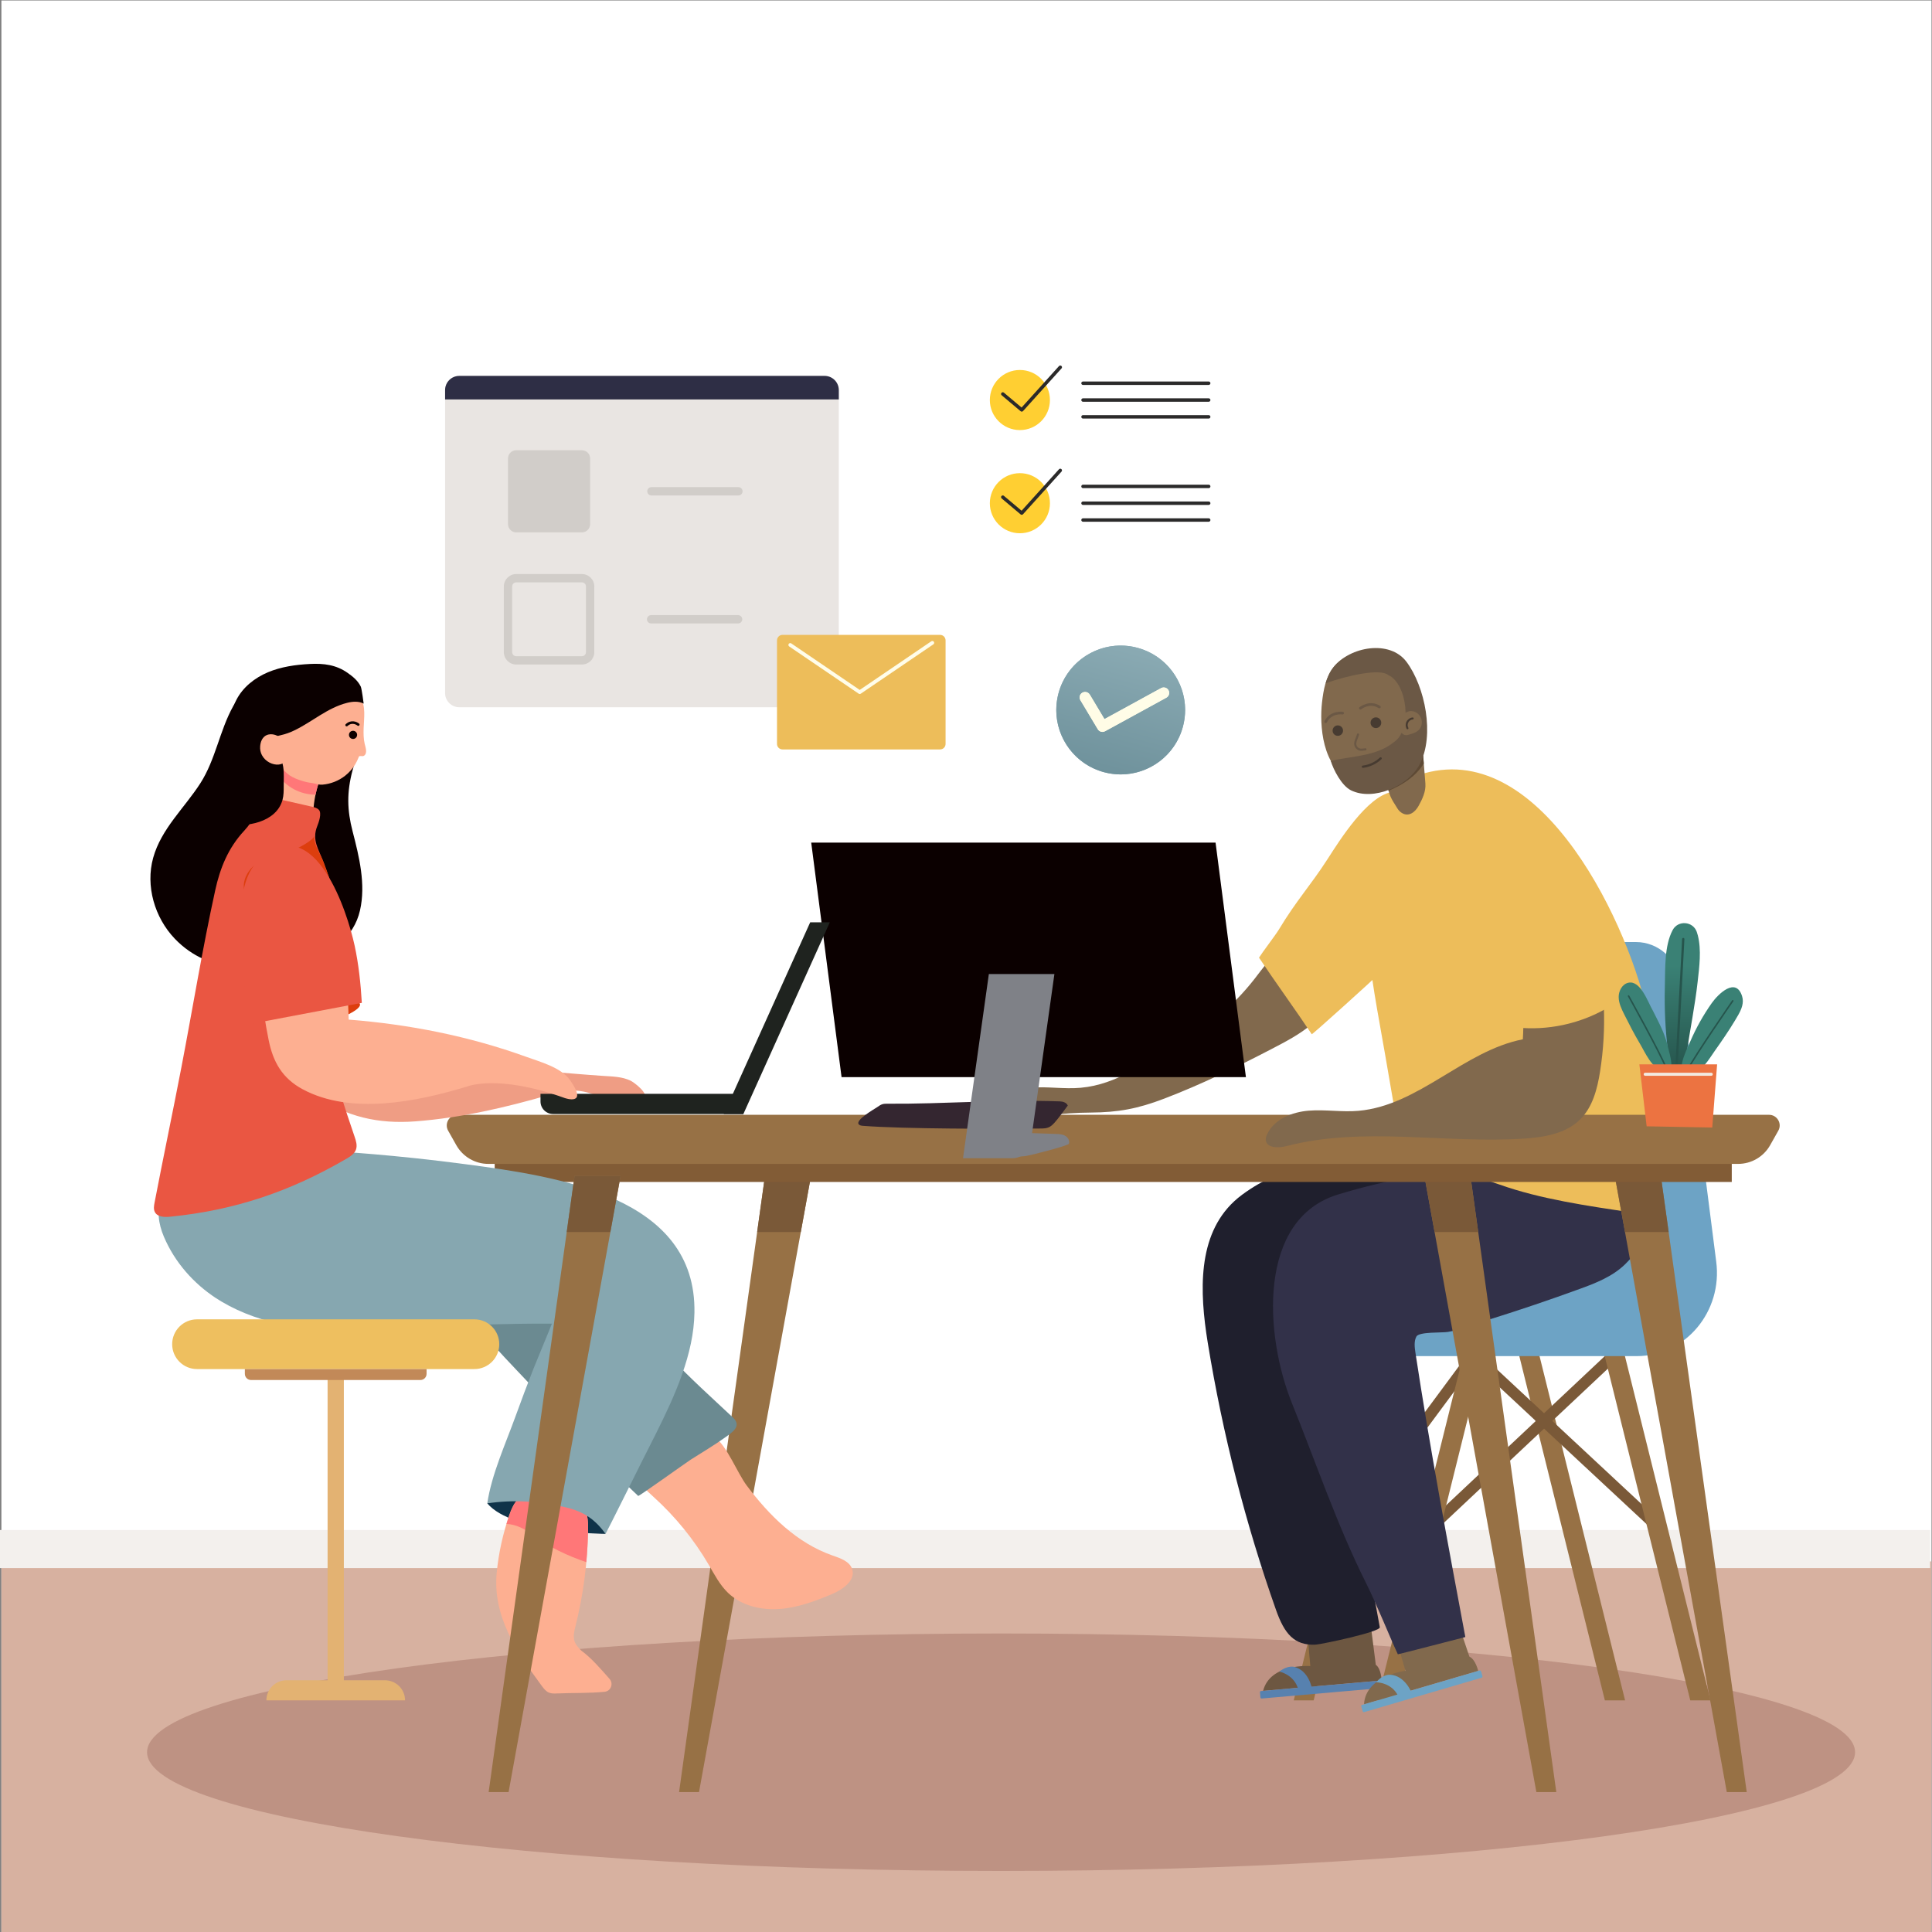 <?xml version="1.0" encoding="UTF-8" standalone="no"?>
<svg
   xmlns:dc="http://purl.org/dc/elements/1.1/"
   xmlns:cc="http://creativecommons.org/ns#"
   xmlns:rdf="http://www.w3.org/1999/02/22-rdf-syntax-ns#"
   xmlns:svg="http://www.w3.org/2000/svg"
   xmlns="http://www.w3.org/2000/svg"
   xmlns:sodipodi="http://sodipodi.sourceforge.net/DTD/sodipodi-0.dtd"
   xmlns:inkscape="http://www.inkscape.org/namespaces/inkscape"
   version="1.1"
   id="svg2"
   xml:space="preserve"
   width="2666.667"
   height="2666.667"
   viewBox="0 0 2666.667 2666.667"
   sodipodi:docname="vecteezy_back-office-to-manage-the-business-and-various-tasks-to_.eps"><rect x="0" y="0" width="2666.667" height="2666.667" fill="#808080" stroke="none"/><defs
     id="defs6"><clipPath
       clipPathUnits="userSpaceOnUse"
       id="clipPath158"><path
         d="m 17237.3,9700.5 c 0.2,33.5 0.7,67.1 1.7,100.5 4.6,168.4 -6.8,410.1 80.9,574.1 55.2,103.4 209.5,91.7 249.1,-18.6 4.6,-13 8.4,-25.6 11.3,-37.1 38.7,-152.3 15.4,-326.6 -2.1,-481.7 -27.6,-244.6 -76.5,-486.5 -113.3,-729.7 -7.2,-47.4 -20,-212.5 -85.8,-218.5 -62.5,-5.7 -91.2,111.2 -97.4,154.1 -31.6,217.3 -45.8,437.3 -44.4,656.9 z"
         id="path156" /></clipPath><linearGradient
       x1="0"
       y1="0"
       x2="1"
       y2="0"
       gradientUnits="userSpaceOnUse"
       gradientTransform="matrix(0,1557.03,1557.03,0,17419.3,8889.3)"
       spreadMethod="pad"
       id="linearGradient168"><stop
         style="stop-opacity:1;stop-color:#26544c"
         offset="0"
         id="stop160" /><stop
         style="stop-opacity:1;stop-color:#3a8175"
         offset="0.718"
         id="stop162" /><stop
         style="stop-opacity:1;stop-color:#3a8175"
         offset="0.999"
         id="stop164" /><stop
         style="stop-opacity:1;stop-color:#3a8175"
         offset="1"
         id="stop166" /></linearGradient><clipPath
       clipPathUnits="userSpaceOnUse"
       id="clipPath254"><path
         d="m 11604.8,11986.3 c -56.8,0 -114.6,7.3 -172.1,22.7 -298.2,79.4 -495.1,348.8 -495.4,643.4 0,57 7.3,115 22.7,172.7 79.5,298.3 349.2,495.3 644,495.3 56.8,0 114.6,-7.3 172.1,-22.7 298.2,-79.4 495.1,-348.8 495.3,-643.5 0,-56.9 -7.3,-114.9 -22.6,-172.6 -79.6,-298.3 -349.2,-495.3 -644,-495.3 m -369.2,854.5 c -10,0 -20.1,-2.6 -29.3,-8.1 -27,-16.1 -35.8,-51.2 -19.6,-78.2 l 179.9,-300.5 c 7.9,-13.3 20.4,-22.2 34.2,-25.9 4.8,-1.2 9.8,-1.9 14.7,-1.9 9.3,0 18.7,2.3 27.4,7 l 634.4,347.2 c 27.6,15.1 37.7,49.8 22.6,77.4 -10.4,19 -29.9,29.7 -50.1,29.7 -9.2,0 -18.6,-2.3 -27.3,-7 l -586.2,-320.9 -151.7,253.5 c -10.7,17.8 -29.6,27.7 -49,27.7"
         id="path252" /></clipPath><linearGradient
       x1="0"
       y1="0"
       x2="1"
       y2="0"
       gradientUnits="userSpaceOnUse"
       gradientTransform="matrix(-343.453,-1288.75,-1288.75,343.453,11776.1,13297.7)"
       spreadMethod="pad"
       id="linearGradient260"><stop
         style="stop-opacity:1;stop-color:#8aaab3"
         offset="0"
         id="stop256" /><stop
         style="stop-opacity:1;stop-color:#6f929c"
         offset="1"
         id="stop258" /></linearGradient><clipPath
       clipPathUnits="userSpaceOnUse"
       id="clipPath270"><path
         d="m 11415.5,12426.2 c -4.9,0 -9.9,0.7 -14.7,1.9 -13.8,3.7 -26.3,12.6 -34.2,25.9 l -179.9,300.5 c -16.2,27 -7.4,62.1 19.6,78.2 9.2,5.5 19.3,8.1 29.3,8.1 19.4,0 38.3,-9.9 49,-27.7 l 151.7,-253.5 586.2,320.9 c 8.7,4.7 18.1,7 27.3,7 20.2,0 39.7,-10.7 50.1,-29.7 15.1,-27.6 5,-62.3 -22.6,-77.4 l -634.4,-347.2 c -8.7,-4.7 -18.1,-7 -27.4,-7"
         id="path268" /></clipPath><linearGradient
       x1="0"
       y1="0"
       x2="1"
       y2="0"
       gradientUnits="userSpaceOnUse"
       gradientTransform="matrix(-343.453,-1288.75,-1288.75,343.453,11776.1,13297.7)"
       spreadMethod="pad"
       id="linearGradient276"><stop
         style="stop-opacity:1;stop-color:#fffdeb"
         offset="0"
         id="stop272" /><stop
         style="stop-opacity:1;stop-color:#fffce3"
         offset="1"
         id="stop274" /></linearGradient></defs><sodipodi:namedview
     pagecolor="#ffffff"
     bordercolor="#666666"
     borderopacity="1"
     objecttolerance="10"
     gridtolerance="10"
     guidetolerance="10"
     inkscape:pageopacity="0"
     inkscape:pageshadow="2"
     inkscape:window-width="640"
     inkscape:window-height="480"
     id="namedview4" /><g
     id="g10"
     inkscape:groupmode="layer"
     inkscape:label="ink_ext_XXXXXX"
     transform="matrix(1.333,0,0,-1.333,0,2666.667)"><g
       id="g12"
       transform="scale(0.1)"><path
         d="M 14.555,0 H 19999.955 V 20000 H 14.555 Z"
         style="fill:#ffffff;fill-opacity:1;fill-rule:nonzero;stroke:none"
         id="path14" /><path
         d="M 14.555,0 H 19999.955 V 3837.3 H 14.555 Z"
         style="fill:#d7b1a0;fill-opacity:1;fill-rule:nonzero;stroke:none"
         id="path16" /><path
         d="M 19985.4,4162.4 H 0 v -394.2 h 19985.4 v 394.2"
         style="fill:#f3f0ed;fill-opacity:1;fill-rule:nonzero;stroke:none"
         id="path18" /><path
         d="m 10365.6,632.102 c -4883.75,0 -8842.82,550.498 -8842.82,1229.498 0,679 3959.07,1229.4 8842.82,1229.4 4883.8,0 8842.9,-550.4 8842.9,-1229.4 0,-679 -3959.1,-1229.498 -8842.9,-1229.498"
         style="fill:#be9283;fill-opacity:1;fill-rule:nonzero;stroke:none"
         id="path20" /><path
         d="m 10560.5,15551.7 v 0 c -171.9,0 -311.1,139.3 -311.1,311.2 v 0 c 0,171.8 139.2,311.1 311.1,311.1 v 0 c 171.8,0 311.1,-139.3 311.1,-311.1 v 0 c 0,-171.9 -139.3,-311.2 -311.1,-311.2"
         style="fill:#ffcf32;fill-opacity:1;fill-rule:nonzero;stroke:none"
         id="path22" /><path
         d="m 10579.8,15742.7 c -4.1,0 -8.1,1.4 -11.5,4.2 L 10372,15912 c -7.5,6.3 -8.5,17.5 -2.2,25.1 6.3,7.5 17.5,8.5 25.1,2.1 l 183.2,-154 387.3,429.2 c 6.6,7.3 17.9,7.8 25.2,1.3 7.3,-6.6 7.8,-17.9 1.3,-25.2 l -398.9,-441.9 c -3.5,-3.9 -8.4,-5.9 -13.2,-5.9"
         style="fill:#2b2a2a;fill-opacity:1;fill-rule:nonzero;stroke:none"
         id="path24" /><path
         d="m 10560.5,14483.4 v 0 c -171.9,0 -311.1,139.3 -311.1,311.1 v 0 c 0,171.8 139.2,311.1 311.1,311.1 v 0 c 171.8,0 311.1,-139.3 311.1,-311.1 v 0 c 0,-171.8 -139.3,-311.1 -311.1,-311.1"
         style="fill:#ffcf32;fill-opacity:1;fill-rule:nonzero;stroke:none"
         id="path26" /><path
         d="m 10579.8,14674.4 c -4.1,0 -8.1,1.3 -11.5,4.1 l -196.3,165.2 c -7.5,6.3 -8.5,17.5 -2.2,25 6.3,7.5 17.5,8.5 25.1,2.2 l 183.2,-154.1 387.3,429.2 c 6.6,7.3 17.9,7.9 25.2,1.3 7.3,-6.6 7.8,-17.8 1.3,-25.1 l -398.9,-442 c -3.5,-3.8 -8.4,-5.8 -13.2,-5.8"
         style="fill:#2b2a2a;fill-opacity:1;fill-rule:nonzero;stroke:none"
         id="path28" /><path
         d="M 12515.6,16019.1 H 11214 c -9.8,0 -17.7,8 -17.7,17.8 0,9.8 7.9,17.8 17.7,17.8 h 1301.6 c 9.8,0 17.8,-8 17.8,-17.8 0,-9.8 -8,-17.8 -17.8,-17.8"
         style="fill:#2b2a2a;fill-opacity:1;fill-rule:nonzero;stroke:none"
         id="path30" /><path
         d="M 12515.6,15845.1 H 11214 c -9.8,0 -17.7,7.9 -17.7,17.8 0,9.8 7.9,17.7 17.7,17.7 h 1301.6 c 9.8,0 17.8,-7.9 17.8,-17.7 0,-9.9 -8,-17.8 -17.8,-17.8"
         style="fill:#2b2a2a;fill-opacity:1;fill-rule:nonzero;stroke:none"
         id="path32" /><path
         d="M 12515.6,15671 H 11214 c -9.8,0 -17.7,8 -17.7,17.8 0,9.8 7.9,17.8 17.7,17.8 h 1301.6 c 9.8,0 17.8,-8 17.8,-17.8 0,-9.8 -8,-17.8 -17.8,-17.8"
         style="fill:#2b2a2a;fill-opacity:1;fill-rule:nonzero;stroke:none"
         id="path34" /><path
         d="M 12515.6,14950.7 H 11214 c -9.8,0 -17.7,8 -17.7,17.8 0,9.9 7.9,17.8 17.7,17.8 h 1301.6 c 9.8,0 17.8,-7.9 17.8,-17.8 0,-9.8 -8,-17.8 -17.8,-17.8"
         style="fill:#2b2a2a;fill-opacity:1;fill-rule:nonzero;stroke:none"
         id="path36" /><path
         d="M 12515.6,14776.7 H 11214 c -9.8,0 -17.7,8 -17.7,17.8 0,9.8 7.9,17.8 17.7,17.8 h 1301.6 c 9.8,0 17.8,-8 17.8,-17.8 0,-9.8 -8,-17.8 -17.8,-17.8"
         style="fill:#2b2a2a;fill-opacity:1;fill-rule:nonzero;stroke:none"
         id="path38" /><path
         d="M 12515.6,14602.7 H 11214 c -9.8,0 -17.7,8 -17.7,17.8 0,9.8 7.9,17.8 17.7,17.8 h 1301.6 c 9.8,0 17.8,-8 17.8,-17.8 0,-9.8 -8,-17.8 -17.8,-17.8"
         style="fill:#2b2a2a;fill-opacity:1;fill-rule:nonzero;stroke:none"
         id="path40" /><path
         d="M 8538.27,12681.8 H 4755.83 c -81.25,0 -147.12,65.9 -147.12,147.1 v 3136.7 c 0,81.2 65.86,147.1 147.09,147.1 h 3782.47 c 81.24,0 147.09,-65.9 147.09,-147.1 v -3136.7 c 0,-81.2 -65.85,-147.1 -147.09,-147.1"
         style="fill:#e9e5e2;fill-opacity:1;fill-rule:nonzero;stroke:none"
         id="path42" /><path
         d="m 8685.35,15869.3 v 96.3 c 0,81.2 -65.84,147.1 -147.08,147.1 H 4755.8 c -81.23,0 -147.09,-65.9 -147.09,-147.1 v -96.3 h 4076.64"
         style="fill:#2e2e45;fill-opacity:1;fill-rule:nonzero;stroke:none"
         id="path44" /><path
         d="m 6110.64,15257.7 v -679.8 c 0,-47.2 -38.23,-85.4 -85.41,-85.4 h -679.78 c -47.18,0 -85.42,38.2 -85.42,85.4 v 679.8 c 0,47.2 38.24,85.4 85.42,85.4 h 679.78 c 47.18,0 85.41,-38.2 85.41,-85.4"
         style="fill:#d1cdc9;fill-opacity:1;fill-rule:nonzero;stroke:none"
         id="path46" /><path
         d="m 7645.9,14874.7 h -900.75 c -23.79,0 -43.09,19.3 -43.09,43.1 0,23.8 19.3,43.1 43.09,43.1 h 900.75 c 23.8,0 43.1,-19.3 43.1,-43.1 0,-23.8 -19.3,-43.1 -43.1,-43.1"
         style="fill:#d1cdc9;fill-opacity:1;fill-rule:nonzero;stroke:none"
         id="path48" /><path
         d="m 5345.45,13974.9 c -23.33,0 -42.32,-19 -42.32,-42.3 v -679.8 c 0,-23.4 18.99,-42.4 42.32,-42.4 h 679.78 c 23.34,0 42.31,19 42.31,42.4 v 679.8 c 0,23.3 -18.97,42.3 -42.31,42.3 z m 679.78,-850.6 h -679.78 c -70.85,0 -128.51,57.6 -128.51,128.5 v 679.8 c 0,70.8 57.66,128.4 128.51,128.4 h 679.78 c 70.86,0 128.5,-57.6 128.5,-128.4 v -679.8 c 0,-70.9 -57.64,-128.5 -128.5,-128.5"
         style="fill:#d1cdc9;fill-opacity:1;fill-rule:nonzero;stroke:none"
         id="path50" /><path
         d="m 7642.75,13549.6 h -900.73 c -23.79,0 -43.09,19.3 -43.09,43.1 0,23.8 19.3,43 43.09,43 h 900.73 c 23.79,0 43.1,-19.2 43.1,-43 0,-23.8 -19.31,-43.1 -43.1,-43.1"
         style="fill:#d1cdc9;fill-opacity:1;fill-rule:nonzero;stroke:none"
         id="path52" /><path
         d="M 9734.01,12244.9 H 8102.57 c -31.48,0 -57,25.5 -57,57 v 1072.2 c 0,31.5 25.52,57 57,57 h 1631.44 c 31.48,0 57,-25.5 57,-57 v -1072.2 c 0,-31.5 -25.52,-57 -57,-57"
         style="fill:#edbd5a;fill-opacity:1;fill-rule:nonzero;stroke:none"
         id="path54" /><path
         d="m 8902.14,12818.9 c -3.75,0 -7.5,1.1 -10.74,3.3 l -719.53,489 c -8.73,6 -10.99,17.9 -5.06,26.6 5.93,8.7 17.82,11 26.55,5 l 708.78,-481.7 741.09,503.7 c 8.75,5.9 20.62,3.6 26.54,-5.1 5.94,-8.7 3.67,-20.6 -5.06,-26.5 l -751.82,-511 c -3.25,-2.2 -7,-3.3 -10.75,-3.3"
         style="fill:#fffdea;fill-opacity:1;fill-rule:nonzero;stroke:none"
         id="path56" /><path
         d="m 11190.4,8741.6 c -172,-15.6 -345.7,15.3 -517.9,1.4 -172.2,-14 -356.5,-87.7 -429.9,-244.1 -8.7,-18.6 -15.8,-38.8 -14,-59.3 7.5,-84.4 130.2,-85 212.2,-63.7 276.6,71.8 563.2,106.9 848.8,108.9 290,2.1 488.7,38.7 766,144.6 380.5,145.4 747,324.4 1108.2,512.2 294,152.9 591.6,307 667.2,666 37.5,178.1 -44.7,392.3 -218.1,447.9 -125.2,40.2 -264.5,-10.4 -367,-92.9 -102.5,-82.4 -177.2,-193.4 -258.3,-296.9 -221.4,-282.2 -501.9,-517.7 -817.5,-688 -321.6,-173.5 -596.8,-401.2 -979.7,-436.1"
         style="fill:#81694d;fill-opacity:1;fill-rule:nonzero;stroke:none"
         id="path58" /><path
         d="m 13240.5,10377.4 c -32,-53.2 -171.6,-235.7 -204,-288.6 158.1,-237.8 388,-555 546.1,-792.8 4.4,-6.6 652.4,579.8 708.6,636.4 174.2,175.4 375.2,416.7 440.8,662.4 51.6,193 -11.2,487.5 -14.3,695.4 -2.9,190.6 -31.7,568.4 -312.1,512.7 -252.2,-50.1 -528.6,-490 -658.8,-692.5 -179,-278.1 -319.4,-422.7 -506.3,-733"
         style="fill:#edbd5a;fill-opacity:1;fill-rule:nonzero;stroke:none"
         id="path60" /><path
         d="M 15930.6,6005.7 16827,2398.5 h -209.3 l -896.5,3607.2 h 209.4"
         style="fill:#977145;fill-opacity:1;fill-rule:nonzero;stroke:none"
         id="path62" /><path
         d="m 14816.7,4203.2 112.1,31.7 -495.9,1750.1 -112.1,-31.8 495.9,-1750"
         style="fill:#7a5938;fill-opacity:1;fill-rule:nonzero;stroke:none"
         id="path64" /><path
         d="m 14015.5,4189.3 1292.1,1745.2 -93.7,69.3 -1292.1,-1745.2 93.7,-69.3"
         style="fill:#7a5938;fill-opacity:1;fill-rule:nonzero;stroke:none"
         id="path66" /><path
         d="m 15300.4,6011.8 -79.4,-85.3 1853,-1725.7 79.4,85.2 -1853,1725.8"
         style="fill:#7a5938;fill-opacity:1;fill-rule:nonzero;stroke:none"
         id="path68" /><path
         d="m 14486.1,6007.9 -883.6,-3609.4 h -206.3 l 883.6,3609.4 h 206.3"
         style="fill:#977145;fill-opacity:1;fill-rule:nonzero;stroke:none"
         id="path70" /><path
         d="m 14912.6,4201 1835.6,1725.7 -79.8,84.9 -1835.6,-1725.8 79.8,-84.8"
         style="fill:#7a5938;fill-opacity:1;fill-rule:nonzero;stroke:none"
         id="path72" /><path
         d="m 16814.9,6005.7 896.4,-3607.2 h -209.4 l -896.4,3607.2 h 209.4"
         style="fill:#977145;fill-opacity:1;fill-rule:nonzero;stroke:none"
         id="path74" /><path
         d="m 15368.9,6005.7 -896.4,-3607.2 h -209.4 l 896.4,3607.2 h 209.4"
         style="fill:#977145;fill-opacity:1;fill-rule:nonzero;stroke:none"
         id="path76" /><path
         d="m 13263.2,6407.7 v -27.6 c 0,-230.4 186.8,-417.1 417.2,-417.1 H 16948 c 504,0 891.8,462.7 822.3,981.2 l -368.9,2889 c -31.9,239.3 -228.8,417.3 -461.4,417.3 h -968.5 c -232.4,0 -429.3,-178 -461.4,-417.3 l -368.9,-2889 c -2.8,-20.6 -4.8,-41.2 -6,-61.7 l -2,0.3 c 0,0 -68.2,-475.1 -702.5,-475.1 h -1167.5"
         style="fill:#6da3c5;fill-opacity:1;fill-rule:nonzero;stroke:none"
         id="path78" /><path
         d="m 13527.9,3207.8 39.8,-454.4 c 0,0 -415,32.4 -488.9,-256.5 l 1227,107.3 c 0,0 -3,121.9 -60,162.7 l -72.4,566.1 -645.5,-125.2"
         style="fill:#6d5741;fill-opacity:1;fill-rule:nonzero;stroke:none"
         id="path80" /><path
         d="m 14327.2,2528.2 -1262.7,-110.5 c -6.9,-0.6 -12.9,4.5 -13.5,11.4 l -4.6,52.4 c -0.6,6.9 4.5,12.9 11.3,13.5 l 1262.7,110.5 c 6.9,0.6 12.9,-4.5 13.5,-11.3 l 4.6,-52.5 c 0.6,-6.8 -4.5,-12.9 -11.3,-13.5"
         style="fill:#5781af;fill-opacity:1;fill-rule:nonzero;stroke:none"
         id="path82" /><path
         d="m 13246.8,2696.1 c 0,0 159.4,-30 197.3,-190.2 l 141.1,12.3 c 0,0 -30,186.6 -181.2,226.1 0,0 -67.6,22.6 -157.2,-48.2"
         style="fill:#5781af;fill-opacity:1;fill-rule:nonzero;stroke:none"
         id="path84" /><path
         d="m 12779.6,7566.3 c -382,-354.5 -360.3,-934.4 -273.6,-1466.1 154.2,-945.4 391.3,-1873.3 706.6,-2765.5 87.2,-247 188.4,-369.7 410,-359.2 59.1,2.8 673.1,132.1 664.6,180.3 -98.2,555.2 -224.7,1104 -378.7,1642.6 -85.3,298.4 -180,616.6 -106.1,918.9 81.5,333 348.6,562 618.4,721.1 269.8,159.2 564.4,279.1 789.4,511.5 225,232.4 361.7,626.4 214.6,928.8 -219.2,450.7 -791.5,433.7 -1157.5,302.9 -478.7,-171.2 -976.2,-229.9 -1405.8,-547.4 -29.2,-21.6 -56.5,-44.3 -81.9,-67.9"
         style="fill:#1f1f2d;fill-opacity:1;fill-rule:nonzero;stroke:none"
         id="path86" /><path
         d="m 14424.7,3142.6 128.2,-437.8 c 0,0 -413.2,-49.7 -429,-347.5 l 1182.1,346.2 c 0,0 -26.9,118.9 -90.8,147.7 l -182.2,540.9 -608.3,-249.5"
         style="fill:#81694d;fill-opacity:1;fill-rule:nonzero;stroke:none"
         id="path88" /><path
         d="m 15341.8,2633.1 -1216.4,-356.2 c -6.6,-1.9 -13.5,1.9 -15.4,8.5 l -14.8,50.5 c -2,6.6 1.8,13.5 8.4,15.5 l 1216.4,356.2 c 6.6,1.9 13.6,-1.9 15.5,-8.5 l 14.8,-50.5 c 1.9,-6.6 -1.9,-13.5 -8.5,-15.5"
         style="fill:#6da3c5;fill-opacity:1;fill-rule:nonzero;stroke:none"
         id="path90" /><path
         d="m 14249.6,2585.6 c 0,0 162.1,1.9 230.7,-147.7 l 136,39.8 c 0,0 -66.1,177.1 -222.1,186 0,0 -70.7,8.9 -144.6,-78.1"
         style="fill:#6da3c5;fill-opacity:1;fill-rule:nonzero;stroke:none"
         id="path92" /><path
         d="m 16825.3,6912.1 c -133,-127.7 -302.5,-193 -468.3,-253.4 -305.5,-111.4 -613.1,-215.6 -922.4,-312.4 -143.8,-45 -293.3,-106.8 -440.7,-132.6 -59.6,-10.5 -300.3,3.2 -327.6,-47.5 -26.4,-49 -18.8,-111.5 -10.1,-168.2 150.2,-986 333.5,-1965 516.7,-2943.7 0,0 -698,-180.9 -698.9,-178.9 -96.2,206.9 -209.1,497.6 -333,745.4 -295.1,590.1 -513.3,1236.1 -762.8,1852.8 -287.1,710 -357.7,1907.5 475.1,2162.6 529.9,162.3 1075.5,248 1620.3,322.7 277.8,38.1 560.1,73.4 836.4,22.8 459.8,-84.3 1038.2,-567.8 515.3,-1069.6"
         style="fill:#323149;fill-opacity:1;fill-rule:nonzero;stroke:none"
         id="path94" /><path
         d="m 14403.9,8727 c 13.5,-78.2 27,-156.4 40.4,-234.6 13.6,-78.8 27.9,-159.6 68.5,-228.5 167.8,-284.4 728.3,-422.8 1016.3,-525.3 421.7,-150 908.4,-219.6 1349.3,-286.1 204,-30.8 212.7,-49.7 250.6,160.5 36,200.4 35,417.3 39.5,620.5 9.3,413.4 -17.8,828.5 -99.1,1234.4 -183.2,915.2 -1083,2873.9 -2321.3,2530.2 -203.9,-56.6 -355.3,-225.5 -429.7,-419.1 -317.7,-826.5 -121.8,-1647.8 24.9,-2499.7 20.2,-117.5 40.4,-234.9 60.6,-352.3"
         style="fill:#edbd5a;fill-opacity:1;fill-rule:nonzero;stroke:none"
         id="path96" /><path
         d="m 14514.8,11587.7 c -17.1,10.7 -32.6,26 -44.9,45.5 -66.5,105.4 -94.1,146.1 -103.6,265.2 -6.7,84.5 -13.4,169.1 -20.2,253.7 l 390,31.1 23.1,-290.2 c 6.6,-82.9 -31,-160.9 -70.2,-232.3 -35.9,-65.3 -102.2,-117.8 -174.2,-73"
         style="fill:#81694d;fill-opacity:1;fill-rule:nonzero;stroke:none"
         id="path98" /><path
         d="m 14372.9,11815.5 -21.1,264.9 c 4.9,-60.7 9.7,-121.4 14.5,-182 2.5,-31.5 6.3,-57.6 11.7,-80.8 -1.7,-0.7 -3.4,-1.4 -5.1,-2.1 m -26.8,336.6 390,31.1 -390,-31.1"
         style="fill:#b9b4b1;fill-opacity:1;fill-rule:nonzero;stroke:none"
         id="path100" /><path
         d="m 14378,11817.6 c -5.4,23.2 -9.2,49.3 -11.7,80.8 -4.8,60.6 -9.6,121.3 -14.5,182 l -5.7,71.7 v 0 l 390,31.1 6.7,-84.2 c -78.1,-126.1 -206.7,-216 -364.8,-281.4"
         style="fill:#5e4a35;fill-opacity:1;fill-rule:nonzero;stroke:none"
         id="path102" /><path
         d="m 14001.4,11915.9 c -316.8,138.2 -338.3,588 -312.5,816.1 14.6,128.9 38.7,263.8 119.5,365.3 170,213.4 571,211 672.6,66.8 184,-261.3 344.2,-717.8 185.2,-1020.1 -118.5,-225.3 -428.5,-331.2 -664.8,-228.1"
         style="fill:#81694d;fill-opacity:1;fill-rule:nonzero;stroke:none"
         id="path104" /><path
         d="m 14430.7,12318.8 c 200.7,132.1 138.1,610.4 -55.8,696.4 -85,70.5 -419.2,-3.8 -648,-84.7 17.5,60.4 42.4,117.6 81.5,166.8 170,213.4 582.5,286.3 755.6,54.4 191.2,-256 294.9,-759.4 135.8,-1061.8 -118.5,-225.2 -478.9,-382 -710.4,-268.6 -99.1,48.6 -183.5,216.7 -210.1,305.4 219.9,49.7 475.4,48.1 651.4,192.1"
         style="fill:#6b5845;fill-opacity:1;fill-rule:nonzero;stroke:none"
         id="path106" /><path
         d="m 14490.3,12530 c 18.4,75.2 90.9,141.2 170.4,99.1 57,-30.2 78.8,-100.8 48.6,-157.8 -17.6,-33.2 -55.4,-54.9 -90.7,-64.2 -32.3,-8.4 -60,-26 -92.2,-3.2 -20.6,14.7 -32.8,38.9 -37.9,63.7 -4.2,20.1 -3.3,41.6 1.8,62.4"
         style="fill:#81694d;fill-opacity:1;fill-rule:nonzero;stroke:none"
         id="path108" /><path
         d="m 14579.5,12456 c 4.1,2.9 5.5,8.5 3.1,13.1 -9.3,17.4 -9.4,38.1 -0.1,55.5 9.2,17.6 26.6,29.2 46.3,31.2 5.6,0.5 9.6,5.5 9.1,11.1 -0.6,5.6 -5.6,9.6 -11.1,9 -26.5,-2.6 -49.8,-18.2 -62.3,-41.8 -12.4,-23.4 -12.3,-51.3 0.2,-74.6 2.6,-4.9 8.8,-6.8 13.7,-4.1 l 1.1,0.6"
         style="fill:#473b31;fill-opacity:1;fill-rule:nonzero;stroke:none"
         id="path110" /><path
         d="m 14103.7,12231.2 1.8,0.2 c 2.2,0.3 35.2,4.1 35.2,4.1 5.9,0.7 10.2,6.1 9.5,12.1 -0.7,6 -6.1,10.2 -12,9.6 l -0.1,-0.1 c -23.4,-2.7 -32,-3.7 -35.6,-4.2 v 0.1 c -25.6,-2.5 -50.7,13.1 -57.2,38.1 -5.5,21.1 3.7,43.5 13.3,67.1 5.3,13 10.8,26.3 13.7,39.6 1.3,5.8 -2.4,11.6 -8.3,12.9 -5.8,1.3 -11.7,-2.4 -13,-8.3 -2.5,-11.4 -7.3,-23.3 -12.5,-35.9 -10.6,-26 -21.6,-52.7 -14.3,-80.9 9.1,-34.9 43.8,-58.5 79.5,-54.4"
         style="fill:#6b5845;fill-opacity:1;fill-rule:nonzero;stroke:none"
         id="path112" /><path
         d="m 14244.7,12576.9 h -0.1 c -30.5,-1.2 -54.3,-27 -53,-57.5 v -0.1 c 1.2,-30.6 27,-54.4 57.6,-53.1 30.5,1.2 54.3,27 53.1,57.6 -1.3,30.6 -27.1,54.3 -57.6,53.1"
         style="fill:#473b31;fill-opacity:1;fill-rule:nonzero;stroke:none"
         id="path114" /><path
         d="m 13850.3,12493.9 h -0.1 c -29.8,-1.2 -53,-26.4 -51.8,-56.2 v -0.1 c 1.2,-29.9 26.4,-53.1 56.3,-51.9 29.8,1.2 53,26.4 51.8,56.3 -1.2,29.8 -26.4,53.1 -56.2,51.9"
         style="fill:#473b31;fill-opacity:1;fill-rule:nonzero;stroke:none"
         id="path116" /><path
         d="m 14113.4,12054.1 c -6.3,-0.5 -12,4.1 -12.8,10.4 -0.7,6.5 3.9,12.5 10.4,13.3 65.7,7.9 128.5,37.3 176.7,82.8 4.7,4.5 12.2,4.3 16.7,-0.5 4.5,-4.8 4.3,-12.3 -0.5,-16.8 -51.8,-48.9 -119.3,-80.5 -190,-89.1 l -0.5,-0.1"
         style="fill:#473b31;fill-opacity:1;fill-rule:nonzero;stroke:none"
         id="path118" /><path
         d="m 13726.9,12517.8 c -2.1,0 -4.2,0.5 -6.2,1.5 -6.8,3.4 -9.6,11.7 -6.1,18.5 57.5,114.9 188.7,97.2 190,97 7.6,-1.1 12.8,-8.1 11.7,-15.7 -1.1,-7.6 -8.1,-12.8 -15.7,-11.7 -4.5,0.7 -112.8,14.8 -161.3,-82 -2.4,-4.8 -7.3,-7.6 -12.4,-7.6"
         style="fill:#6b5845;fill-opacity:1;fill-rule:nonzero;stroke:none"
         id="path120" /><path
         d="m 14086.1,12658 c -4.1,0 -8.1,1.8 -10.8,5.2 -4.8,5.9 -3.9,14.6 2.1,19.4 1,0.8 104.9,83 212.9,13.5 6.4,-4.2 8.3,-12.7 4.2,-19.2 -4.2,-6.4 -12.7,-8.2 -19.2,-4.1 -91,58.5 -176.9,-8.9 -180.5,-11.8 -2.6,-2 -5.7,-3 -8.7,-3"
         style="fill:#6b5845;fill-opacity:1;fill-rule:nonzero;stroke:none"
         id="path122" /><path
         d="M 17196.9,7830.1 18086.6,1449 h -206.5 l -1159.8,6381.1 h 476.6"
         style="fill:#977145;fill-opacity:1;fill-rule:nonzero;stroke:none"
         id="path124" /><path
         d="m 16826.2,7247.7 -105.9,582.4 h 476.6 l 81.3,-582.4 h -452"
         style="fill:#7a5938;fill-opacity:1;fill-rule:nonzero;stroke:none"
         id="path126" /><path
         d="M 7921.16,7830.1 7031.51,1449 h 206.53 l 1159.72,6381.1 h -476.6"
         style="fill:#977145;fill-opacity:1;fill-rule:nonzero;stroke:none"
         id="path128" /><path
         d="m 8291.9,7247.7 105.85,582.4 h -476.59 l -81.22,-582.4 h 451.96"
         style="fill:#7a5938;fill-opacity:1;fill-rule:nonzero;stroke:none"
         id="path130" /><path
         d="M 15225.2,7830.1 16114.8,1449 h -206.5 l -1159.7,6381.1 h 476.6"
         style="fill:#977145;fill-opacity:1;fill-rule:nonzero;stroke:none"
         id="path132" /><path
         d="m 14854.5,7247.7 -105.9,582.4 h 476.6 l 81.2,-582.4 h -451.9"
         style="fill:#7a5938;fill-opacity:1;fill-rule:nonzero;stroke:none"
         id="path134" /><path
         d="M 17931.7,7766.3 H 5122.36 v 245.9 H 17931.7 v -245.9"
         style="fill:#825c36;fill-opacity:1;fill-rule:nonzero;stroke:none"
         id="path136" /><path
         d="M 17997.6,7953.4 H 5056.48 c -137.3,0 -263.94,74 -331.38,193.5 l -84.65,150.2 c -41.5,73.6 11.68,164.6 96.19,164.6 H 18317.4 c 84.5,0 137.7,-91 96.2,-164.6 l -84.7,-150.2 c -67.4,-119.5 -194.1,-193.5 -331.3,-193.5"
         style="fill:#977145;fill-opacity:1;fill-rule:nonzero;stroke:none"
         id="path138" /><path
         d="m 11054.6,8560.8 c -12.6,28.3 -49.8,39 -81.5,40 -631.7,21.2 -1189.12,-28.3 -1784.57,-24.3 -16.43,0.1 -33.11,0.1 -48.95,-4.2 -19.84,-5.5 -37.1,-17.6 -53.92,-29.5 -29.95,-21.1 -240.3,-138.5 -191.37,-182.3 11.52,-10.3 28.14,-12 43.56,-13.2 423.43,-32.8 1389.45,-32.1 1814.25,-27.9 132.2,1.3 127.5,0 304,237.7 0.8,1.1 -0.9,2.5 -1.5,3.7"
         style="fill:#342630;fill-opacity:1;fill-rule:nonzero;stroke:none"
         id="path140" /><path
         d="m 14068.5,8503.1 c -172,-15.7 -345.7,15.3 -517.9,1.3 -172.2,-13.9 -356.5,-87.6 -429.9,-244 -8.7,-18.6 -15.8,-38.9 -14,-59.4 7.5,-84.3 130.2,-84.9 212.2,-63.6 795.1,206.4 1635.8,25.1 2455.6,77.4 211.2,13.5 437.8,50.3 587.9,199.4 128.6,127.7 176.7,314.4 205.2,493.3 35.6,224.3 48.8,452.1 39.3,679 -2.2,53.9 -6.8,111 -38.4,154.8 -27.6,38.2 -71.9,60.7 -116.2,76.6 -59.3,21.4 -709.3,19.9 -698,-76 19.6,-165.2 24.4,-332.4 13.9,-498.4 -611.8,-120 -1073.7,-683.4 -1699.7,-740.4"
         style="fill:#81694d;fill-opacity:1;fill-rule:nonzero;stroke:none"
         id="path142" /><path
         d="m 15611.4,9447.6 c 6.3,-23.5 13.8,-48.8 33.1,-63.8 16.1,-12.6 37.6,-15.6 57.9,-17.8 322.2,-34 654.6,36.8 934.9,199.1 28,16.2 56.9,34.7 71.4,63.7 15.9,31.6 11.4,69.1 6.2,104.1 -70.3,468.3 -221.7,924.3 -445.4,1341.7 -169.2,315.7 -757.8,901.6 -879.2,273.4 -111.8,-579 72.2,-1342.4 221.1,-1900.4"
         style="fill:#edbd5a;fill-opacity:1;fill-rule:nonzero;stroke:none"
         id="path144" /><path
         d="M 12900.9,8852 H 8713.98 l -314.23,2428.2 H 12586.6 L 12900.9,8852"
         style="fill:#0b0000;fill-opacity:1;fill-rule:nonzero;stroke:none"
         id="path146" /><path
         d="m 10483.2,8012.2 h -511.57 l 267.57,1907 h 678.7 l -244.4,-1741.5 c -13.3,-94.9 -94.5,-165.5 -190.3,-165.5"
         style="fill:#7f8187;fill-opacity:1;fill-rule:nonzero;stroke:none"
         id="path148" /><path
         d="m 11067.9,8162.5 c 11,31.3 -10.4,66.5 -39.4,82.5 -29.1,16 -63.6,17.5 -96.7,18.6 -155.8,5.4 -311.6,10.7 -467.4,16.1 -58.1,2 -117.1,3.9 -173.8,-9.2 -56.7,-13.1 -111.8,-43.2 -142.7,-92.6 -10.3,-16.5 -17.9,-36.3 -13.6,-55.3 8.8,-38.2 56.3,-50.3 95.2,-55.1 128.8,-16 270.1,-51.9 399.9,-31.3 47.8,7.6 438.5,106.8 438.5,126.3"
         style="fill:#7f8187;fill-opacity:1;fill-rule:nonzero;stroke:none"
         id="path150" /><g
         id="g152"><g
           id="g154"
           clip-path="url(#clipPath158)"><path
             d="m 17237.3,9700.5 c 0.2,33.5 0.7,67.1 1.7,100.5 4.6,168.4 -6.8,410.1 80.9,574.1 55.2,103.4 209.5,91.7 249.1,-18.6 4.6,-13 8.4,-25.6 11.3,-37.1 38.7,-152.3 15.4,-326.6 -2.1,-481.7 -27.6,-244.6 -76.5,-486.5 -113.3,-729.7 -7.2,-47.4 -20,-212.5 -85.8,-218.5 -62.5,-5.7 -91.2,111.2 -97.4,154.1 -31.6,217.3 -45.8,437.3 -44.4,656.9"
             style="fill:url(#linearGradient168);fill-opacity:1;fill-rule:nonzero;stroke:none"
             id="path170" /></g></g><path
         d="m 17358.5,8925.1 h -0.6 c -6.6,0.3 -11.6,5.9 -11.3,12.5 l 70.8,1344.5 c 0.3,6.6 5.8,11.3 12.5,11.3 6.6,-0.4 11.6,-6 11.3,-12.5 l -70.7,-1344.5 c -0.4,-6.4 -5.6,-11.3 -12,-11.3"
         style="fill:#26544c;fill-opacity:1;fill-rule:nonzero;stroke:none"
         id="path172" /><path
         d="m 16819.6,9498.6 c -28.9,57.8 -58.5,118.3 -58.9,182.9 -0.5,64.6 37.6,134.5 100.9,147.9 126.4,26.7 202.1,-202.2 250.4,-284.4 62.1,-124.2 127.1,-239.4 157.6,-376.8 10.6,-47.2 63.8,-207.4 18.3,-239.8 -18.7,-13.4 -43.7,-14.4 -66.4,-10.3 -117.4,20.9 -186.3,188.6 -242,282.1 -57.8,97 -109.4,197.5 -159.9,298.4"
         style="fill:#3a8175;fill-opacity:1;fill-rule:nonzero;stroke:none"
         id="path174" /><path
         d="m 17250,8943.2 c -3.1,0 -6.1,1.9 -7.4,5 -60.4,153.5 -383.1,733.9 -386.3,739.7 -2.2,3.8 -0.8,8.7 3.1,10.8 3.9,2.1 8.6,0.8 10.8,-3.1 3.2,-5.8 326.4,-587.1 387.2,-741.5 1.7,-4.1 -0.4,-8.7 -4.4,-10.4 -1,-0.4 -2,-0.5 -3,-0.5"
         style="fill:#26544c;fill-opacity:1;fill-rule:nonzero;stroke:none"
         id="path176" /><path
         d="m 17966.2,9440.2 c 10.6,17.6 21,35.3 31.2,53.1 34.8,61 63.5,127.6 40.7,198.1 -64.7,200.1 -246.7,21.6 -313.4,-72.6 -87.6,-124 -162.2,-257.2 -222.3,-396.6 -23.9,-55.5 -132.6,-266.8 -72.3,-319.3 17.8,-15.5 43.3,-19.1 66.9,-17.2 121.5,9.6 197.5,151.7 260,239.7 72.9,102.8 144.4,206.7 209.2,314.8"
         style="fill:#3a8175;fill-opacity:1;fill-rule:nonzero;stroke:none"
         id="path178" /><path
         d="m 17471.2,8914.5 c -1.2,0 -2.5,0.3 -3.7,0.8 -3.8,2 -5.4,6.8 -3.4,10.8 77.8,151.9 467.3,714.6 471.2,720.3 2.5,3.6 7.5,4.4 11,2 3.7,-2.5 4.6,-7.5 2.1,-11.1 -3.9,-5.7 -392.8,-567.4 -470.1,-718.5 -1.4,-2.8 -4.2,-4.3 -7.1,-4.3"
         style="fill:#26544c;fill-opacity:1;fill-rule:nonzero;stroke:none"
         id="path180" /><path
         d="m 17050.3,8342.6 -75.4,641.6 h 805.1 l -50.4,-654.2 -679.3,12.6"
         style="fill:#ec7341;fill-opacity:1;fill-rule:nonzero;stroke:none"
         id="path182" /><path
         d="m 17719.4,8865.6 h -684 c -8.8,0 -15.9,7.1 -15.9,15.9 0,8.7 7.1,15.8 15.9,15.8 h 684 c 8.8,0 15.9,-7.1 15.9,-15.8 0,-8.8 -7.1,-15.9 -15.9,-15.9"
         style="fill:#f2eae1;fill-opacity:1;fill-rule:nonzero;stroke:none"
         id="path184" /><path
         d="m 5695.42,8907.9 c 185.34,-14.8 370.52,-31.7 555.97,-43.7 93.27,-6 188.7,-7.4 276.41,-48.3 33.59,-15.6 204.12,-139.1 139.63,-196.5 -104.96,-94.6 -271.06,-56.6 -399.36,2.6 -231.56,106.8 -344.65,114.7 -582.98,45.5 -448.91,-130.3 -912.77,-238 -1383.83,-273.7 -381.61,-28.9 -719.13,45.8 -1032.81,267.1 -69.96,49.3 -141.33,101.8 -184.08,176 -126.73,219.9 -63.01,451.7 64.24,654.3 58.52,93.1 116.98,222.7 236.54,203.7 136.37,-21.7 138.78,-116.6 175.6,-242.2 38.31,-130.8 204.52,-481.7 204.52,-481.7 555.23,4.5 1110.62,-10.2 1664.84,-44 88.51,-5.3 176.93,-12 265.31,-19.1"
         style="fill:#ef9d84;fill-opacity:1;fill-rule:nonzero;stroke:none"
         id="path186" /><path
         d="m 3250.12,10733.8 c 69.17,-163.2 138.14,-326.5 207.19,-489.7 87.21,-206.2 157.27,-436.3 267.51,-631.1 64.83,-116.1 -910.89,-393.6 -1015.61,-427.3 -51.77,-16.6 -294.74,1009.6 -318.26,1107.1 -62.77,260.3 -256.08,698.9 16.53,898.2 70.26,51.3 162.87,61.8 249.6,54.5 149.55,-12.6 293.79,-75.4 407.25,-173.3 112.63,-97.1 129.81,-206.4 185.79,-338.4"
         style="fill:#dd3e0e;fill-opacity:1;fill-rule:nonzero;stroke:none"
         id="path188" /><path
         d="m 3730.03,12703 c -2.47,8.5 -5.16,16.9 -8.07,25.4 -205.62,596.2 -1057.26,415 -1307.52,-35.7 -141.04,-254 -182.08,-552.4 -340.08,-798.3 -164.32,-255.8 -404.77,-470.6 -488.37,-771.9 -80.76,-291.1 14.95,-618.8 223.72,-837.2 362.79,-379.4 888.49,-345 1355.09,-218.5 270.35,73.2 497.86,227.4 562.85,511.5 61.84,270.4 -8.89,557.2 -76.85,819.3 -57.26,221 -60.49,404.4 -1.08,628.2 58.12,218.9 147.06,449.6 80.31,677.2"
         style="fill:#0b0000;fill-opacity:1;fill-rule:nonzero;stroke:none"
         id="path190" /><path
         d="m 8622,3897.9 c 80.57,-28.1 175.82,-59.6 201.86,-140.9 37.13,-115.9 -95.65,-210.3 -207.85,-257.6 -175.47,-73.9 -357.11,-141.7 -547.08,-154.9 -189.96,-13.1 -391.65,34.7 -529.37,166.2 -86.21,82.4 -141.69,190.7 -201.94,293.6 -152.43,260.1 -344.85,496.8 -568.41,699.1 -81.19,73.5 -173.26,155.8 -177.82,265.2 -5.92,142.2 137.71,241.9 270,294.6 152.93,60.9 397.09,160.8 535.99,64.2 128.54,-89.4 237.36,-375.2 335.07,-505 232.41,-308.9 517.07,-594.4 889.55,-724.5"
         style="fill:#fdaf91;fill-opacity:1;fill-rule:nonzero;stroke:none"
         id="path192" /><path
         d="m 6270.23,4122.3 c 0,0 -967.32,7.6 -1224.55,316.2 0,0 838.75,679.6 1224.55,-316.2"
         style="fill:#0f3349;fill-opacity:1;fill-rule:nonzero;stroke:none"
         id="path194" /><path
         d="m 5143.27,3720.6 c -43.67,-454 207.73,-820.7 465.33,-1170.5 20.61,-28 42.75,-57.3 74.72,-70.9 26.91,-11.5 57.3,-10.4 86.53,-9 157.95,7.1 329.7,0.9 490.96,17.2 64.74,6.6 94.08,84.5 50.97,133.3 -92.74,104.8 -188.24,216.6 -294.22,294.3 -26.99,27.7 -54.76,56.6 -67.66,93 -18,50.8 -4.04,106.7 9.05,159 81.29,324.7 125.01,658.9 130,993.7 1.45,97.5 -3.91,204.6 -69.55,276.7 -76.44,84 -204.48,89.4 -318.06,88.8 -257.9,-1.4 -341.57,42.5 -429.46,-214.3 -65.4,-191.1 -109.27,-390.2 -128.61,-591.3"
         style="fill:#fdaf91;fill-opacity:1;fill-rule:nonzero;stroke:none"
         id="path196" /><path
         d="m 6070.95,3829.4 c 10.06,110.1 16.35,220.7 18,331.3 1.45,97.5 -3.91,204.6 -69.55,276.7 -76.44,84 -204.48,89.4 -318.06,88.8 -257.9,-1.4 -341.57,42.5 -429.46,-214.3 -9.77,-28.6 -18.9,-57.3 -27.7,-86.2 102.5,-5.7 196.57,-54.5 251.68,-105.2 188.93,-134.5 375.94,-223.1 575.09,-291.1"
         style="fill:#ff7778;fill-opacity:1;fill-rule:nonzero;stroke:none"
         id="path198" /><path
         d="m 7504.08,5118.1 c 77.64,55.6 182.38,118.2 83.66,210.6 -221.46,207.3 -445.87,409.1 -654.35,629.9 -188.13,199 -352.8,420.2 -546.14,613.7 -151,151.4 -322.06,281.2 -493.88,408.5 -542.38,402 -1111.59,791.3 -1759.76,980 -648.16,188.8 -1395.67,149.4 -1936.99,-254 -49.09,-36.6 -97.08,-76.9 -128.93,-129.2 -82.26,-135 -36.43,-312.6 42.82,-449.4 146.03,-252.1 392.75,-435 661.61,-547.2 268.87,-112.2 560.39,-158.9 850.38,-186.8 340.54,-32.8 683.66,-40.8 1022.06,-91.1 187.63,-27.8 333.91,-81 461.91,-223.7 154.63,-172.4 317.94,-338.6 475.88,-508.4 334.11,-359.4 667.41,-720.2 1025.85,-1055.7 6.81,-6.4 494.17,343.7 542.17,374.5 119.14,76.4 239.95,146.8 353.71,228.3"
         style="fill:#6b8a91;fill-opacity:1;fill-rule:nonzero;stroke:none"
         id="path200" /><path
         d="m 4328.25,6276 v 5.7 H 2970.51 c -235.21,44 -467.64,121.5 -678.51,247 -18.75,11.1 -37.3,22.7 -55.66,34.7 -228.94,150.1 -425.99,368 -540.06,637.8 -53.57,126.7 -84.51,289.9 -5.9,398.5 43.98,60.8 112.64,89.8 177.98,116.2 71.1,28.7 142.67,55.9 214.65,81.7 180.18,64.5 1208.68,238.8 1393.19,285.1 0,0 598.23,-33 1349.85,-133.3 954.31,-127.4 2386.4,-333.6 2364.55,-1537.6 -1.94,-106.7 -14.94,-213.2 -36.78,-317.7 -89.63,-428.8 -318.35,-844.1 -513.1,-1233.3 -76.39,-152.7 -322.03,-647.7 -370.49,-738.5 -108.18,150.6 -224.4,229.3 -409.78,274.6 -264.54,64.6 -545.01,81.7 -814.77,41.6 43.97,299.3 190.05,617.6 293.48,904.2 59.52,164.9 121.43,329 185.7,492.2 18.67,47.3 190.49,464.6 190.49,464.6 -461.91,2.3 -923.55,-18.8 -1387.1,-23.5"
         style="fill:#86a7b0;fill-opacity:1;fill-rule:nonzero;stroke:none"
         id="path202" /><path
         d="m 2692.53,11447.2 c 170.96,-95.3 373.97,-131.9 567.46,-102.3 -35.66,200 -16.01,409.6 56.2,599.5 6.7,17.6 13.83,37.5 6.04,54.7 -7.36,16.2 -25.51,24.1 -42.3,30 -129.09,45.6 -307.69,89.9 -392.11,-39.2 -23.5,-35.9 -179.46,-551.5 -195.29,-542.7"
         style="fill:#fdaf91;fill-opacity:1;fill-rule:nonzero;stroke:none"
         id="path204" /><path
         d="m 3267.48,11776.1 c 12.02,57.2 27.92,113.6 48.71,168.3 6.7,17.6 13.83,37.5 6.04,54.7 -7.36,16.2 -25.51,24.1 -42.3,30 -129.09,45.6 -307.69,89.9 -392.1,-39.2 -1.73,-2.6 -4.25,-8.1 -7.31,-15.6 89.26,-117.9 220.95,-195.8 386.96,-198.2"
         style="fill:#ff7778;fill-opacity:1;fill-rule:nonzero;stroke:none"
         id="path206" /><path
         d="m 2677.79,12176.6 c 72.01,-137.7 319.61,-154.1 264.49,77.9 -37.38,157.3 -264.62,213.9 -282.85,17.8 -3.35,-36 4.02,-68.3 18.36,-95.7"
         style="fill:#fdaf91;fill-opacity:1;fill-rule:nonzero;stroke:none"
         id="path208" /><path
         d="m 2228.87,10788.3 c -133.14,-606.1 -233.19,-1224 -350.36,-1833.7 -90.63,-471.6 -188.33,-933.8 -278.12,-1402.1 -6.27,-32.7 -12.15,-68.4 3.24,-97.9 27.01,-51.8 99.23,-53.9 157.39,-48.1 669.34,66.5 1243.49,260.6 1825.46,599.9 40.6,23.7 83.8,51.2 99.52,95.5 15.31,43.2 0.33,90.6 -14.54,133.9 -201.15,585.9 -394.34,1204.8 -287.87,1815.1 24.36,139.6 64.26,276.8 77.51,417.9 19.97,213 -35.87,411.9 -110.74,608.4 -51.35,134.7 -122.63,228.4 -66.02,371.8 15.48,39.2 51.62,137.9 15.87,172.3 -19.59,18.8 -47.5,25.6 -74.01,31.6 -162.36,36.9 -324.71,73.8 -487.07,110.7 -48.06,-126.3 -118.17,-260.9 -210.9,-360.7 -168.53,-181.3 -250.47,-392 -299.36,-614.6"
         style="fill:#ea5642;fill-opacity:1;fill-rule:nonzero;stroke:none"
         id="path210" /><path
         d="m 3393.03,10242 c 34.53,135.8 88.84,292.8 74.21,430.5 -14.29,134.4 -68.95,278.9 -116.91,404.8 -31.9,83.7 -100.98,177.7 -97.59,271.3 -1.23,-34 -127.76,-105.6 -159.05,-119.3 -78.41,-34.6 -175.07,-42.9 -256.82,-73.4 -78.62,-29.4 -156.59,-65.7 -217.42,-123.5 -60.83,-57.8 -102.71,-140.5 -94.44,-224 5.16,-52.1 28.88,-100.4 54.9,-145.7 156.21,-272.5 442.77,-495.9 756.31,-477.3 13.96,0.8 29.06,2.6 39.15,12.3 8.44,8.1 11.64,20.1 14.44,31.4 1.05,4.3 2.12,8.6 3.22,12.9"
         style="fill:#dd3e0e;fill-opacity:1;fill-rule:nonzero;stroke:none"
         id="path212" /><path
         d="M 7697.44,8470.1 H 5726.69 c -71.83,0 -130.05,58.2 -130.05,130 v 78.9 h 2100.8 v -208.9"
         style="fill:#1f231f;fill-opacity:1;fill-rule:nonzero;stroke:none"
         id="path214" /><path
         d="m 7697.44,8470.1 h -203.12 l 894.95,1984.8 h 203.11 L 7697.44,8470.1"
         style="fill:#1f231f;fill-opacity:1;fill-rule:nonzero;stroke:none"
         id="path216" /><path
         d="m 3025.15,11960.8 c 48.41,-25.8 101.29,-43.2 154.68,-55.3 27.4,-6.2 56.56,-7.5 83.49,-14.7 26.64,-7.2 47.22,-12.8 75.67,-10.5 84.97,7.1 167.67,39.6 234.72,92.3 40.99,32.2 76.05,71.9 103.27,116.3 13.69,22.4 24.64,45.8 34.73,70 7.67,18.3 4.03,16.1 21,17.4 13.96,1.1 24.62,-5.1 37.79,4.3 37.54,27 12.72,90.5 5.05,124.5 -11.65,51.7 -11.99,105.1 -10.36,157.8 3.25,105.1 25.98,233.4 -36.25,324.8 -58.02,85.2 -129.2,139.8 -229.7,168.4 -347.09,98.9 -606.51,-75.9 -640.81,-434.9 -10.93,-114.4 -17.7,-231.6 11.42,-342.7 29.8,-113.8 84,-179.7 155.3,-217.7"
         style="fill:#fdaf91;fill-opacity:1;fill-rule:nonzero;stroke:none"
         id="path218" /><path
         d="m 3697.91,12396.3 c -0.22,23.3 -19.33,42 -42.67,41.8 h -0.03 c -23.38,-0.2 -42.17,-19.3 -41.96,-42.7 0.2,-23.4 19.32,-42.2 42.7,-42 23.38,0.3 42.17,19.4 41.96,42.8 v 0.1"
         style="fill:#0b0000;fill-opacity:1;fill-rule:nonzero;stroke:none"
         id="path220" /><path
         d="m 2443.96,12750.7 c 0.84,1.7 1.7,3.4 2.56,5.1 66.88,132.6 190.82,230.3 327.62,288 136.81,57.6 286.4,78.4 434.65,86.1 142.98,7.5 272.52,-8.6 390.82,-92.3 54.89,-38.8 105.65,-79.8 136.07,-141.9 9.92,-20.3 30.15,-176.4 29.95,-176.3 -51.86,27.1 -114.62,22.3 -171.32,8 -202.96,-51.3 -358.31,-194.1 -544.61,-284.6 -46.88,-22.7 -91.79,-39.1 -141.68,-50.2 -38.04,-8.5 -87.14,-20.8 -97.71,-64.7 -9.47,-39.3 21.61,-75.5 48.03,-106.1 96.49,-112 78.75,-216 79.25,-357.3 0.17,-47.7 0.25,-96 -12.3,-141.9 -63.78,-233.6 -379.18,-290.1 -580.79,-247.3 -26.72,5.6 -53.67,13.1 -76.21,28.5 -30.43,20.9 -50.04,54.3 -63.3,88.7 -43.73,113.4 -26.83,241.5 8.94,357.7 35.78,116.2 89.55,226.6 120.22,344.2 39.59,151.9 40.79,315.6 109.81,456.3"
         style="fill:#0b0000;fill-opacity:1;fill-rule:nonzero;stroke:none"
         id="path222" /><path
         d="m 2711.95,12186.2 c 70.5,-134.9 312.88,-150.9 258.92,76.2 -36.59,154 -259.04,209.4 -276.89,17.5 -3.28,-35.3 3.94,-66.9 17.97,-93.7"
         style="fill:#fdaf91;fill-opacity:1;fill-rule:nonzero;stroke:none"
         id="path224" /><path
         d="m 3589.68,12483.9 c -3.71,-0.2 -7.48,1.2 -10.22,4.1 -4.96,5.4 -4.67,13.8 0.67,18.7 54.01,50.4 114.07,25.7 138.29,5.6 5.6,-4.6 6.36,-12.9 1.75,-18.5 -4.64,-5.6 -12.93,-6.5 -18.58,-1.9 -2.13,1.8 -53.07,42.3 -103.47,-4.5 -2.38,-2.2 -5.4,-3.4 -8.44,-3.5"
         style="fill:#0b0000;fill-opacity:1;fill-rule:nonzero;stroke:none"
         id="path226" /><path
         d="m 3392.02,5772.2 h 168.36 V 2487.6 h -168.36 v 3284.6"
         style="fill:#e3b272;fill-opacity:1;fill-rule:nonzero;stroke:none"
         id="path228" /><path
         d="M 3986.22,2606.5 H 2966.18 c -114.86,0 -207.97,-93.1 -207.97,-208 H 4194.2 c 0,114.9 -93.12,208 -207.98,208"
         style="fill:#e3b272;fill-opacity:1;fill-rule:nonzero;stroke:none"
         id="path230" /><path
         d="M 4912.19,5828.9 H 2040.21 c -142.21,0 -257.49,115.3 -257.49,257.5 0,142.2 115.28,257.5 257.49,257.5 h 2871.98 c 142.21,0 257.49,-115.3 257.49,-257.5 0,-142.2 -115.28,-257.5 -257.49,-257.5"
         style="fill:#eebf5f;fill-opacity:1;fill-rule:nonzero;stroke:none"
         id="path232" /><path
         d="M 4417.02,5828.9 H 2535.38 v -49.3 c 0,-35.4 28.7,-64.1 64.11,-64.1 h 1753.42 c 35.41,0 64.11,28.7 64.11,64.1 v 49.3"
         style="fill:#c28958;fill-opacity:1;fill-rule:nonzero;stroke:none"
         id="path234" /><path
         d="m 2681.08,10790.8 c -46.04,-167.4 -24.45,-368.7 -19.2,-524.2 11.65,-345.8 51.79,-690.6 119.72,-1029.9 45.84,-228.9 141.59,-396.6 350.73,-509.6 500.57,-270.4 1183.53,-129.3 1694.72,24.4 0,0 316.04,138.3 1019.82,-115.9 0,0 251.7,-89.5 53.13,188.2 -92.26,129 -311.13,187.7 -451.28,238.4 -593.08,214.3 -1209.89,335.6 -1837.82,385.3 -9.71,274.9 -19.63,551.4 -77.34,820.2 -57.89,269.7 -313.09,1094.5 -726.54,735 -64.72,-56.3 -103.42,-130 -125.94,-211.9"
         style="fill:#fdaf91;fill-opacity:1;fill-rule:nonzero;stroke:none"
         id="path236" /><path
         d="m 3746.55,9620.9 c -11.88,199.8 -32.54,398.7 -74.82,594.1 -73.37,339.4 -402.28,1376.6 -959.5,917 -87.2,-71.9 -139.98,-165.6 -171.22,-269.2 -63.84,-211.9 -37.93,-465.6 -33.15,-661.9 6.5,-268.6 29.21,-536.3 64.39,-802.4 l 1174.3,222.4"
         style="fill:#ea5642;fill-opacity:1;fill-rule:nonzero;stroke:none"
         id="path238" /><path
         d="M 5949.41,7830.1 5059.76,1449 h 206.53 l 1159.72,6381.1 h -476.6"
         style="fill:#977145;fill-opacity:1;fill-rule:nonzero;stroke:none"
         id="path240" /><path
         d="m 6320.15,7247.7 105.86,582.4 h -476.59 l -81.23,-582.4 h 451.96"
         style="fill:#7a5938;fill-opacity:1;fill-rule:nonzero;stroke:none"
         id="path242" /><path
         d="m 12248.8,12481.6 c -94.9,-355.9 -460.3,-567.5 -816.1,-472.6 -355.9,94.8 -567.5,460.2 -472.7,816.1 94.8,355.8 460.2,567.5 816.1,472.6 355.9,-94.8 567.5,-460.2 472.7,-816.1"
         style="fill:#86a7b0;fill-opacity:1;fill-rule:nonzero;stroke:none"
         id="path244" /><path
         d="m 11400.8,12428.1 c -13.8,3.7 -26.3,12.6 -34.2,25.9 l -179.9,300.5 c -16.2,27 -7.4,62.1 19.6,78.2 27.1,16.2 62.1,7.4 78.3,-19.6 l 151.7,-253.5 586.2,320.9 c 27.6,15.1 62.3,4.9 77.4,-22.7 15.1,-27.6 5,-62.3 -22.6,-77.4 l -634.4,-347.2 c -13.4,-7.3 -28.4,-8.7 -42.1,-5.1"
         style="fill:#fffdea;fill-opacity:1;fill-rule:nonzero;stroke:none"
         id="path246" /><g
         id="g248"><g
           id="g250"
           clip-path="url(#clipPath254)"><path
             d="m 11604.8,11986.3 c -56.8,0 -114.6,7.3 -172.1,22.7 -298.2,79.4 -495.1,348.8 -495.4,643.4 0,57 7.3,115 22.7,172.7 79.5,298.3 349.2,495.3 644,495.3 56.8,0 114.6,-7.3 172.1,-22.7 298.2,-79.4 495.1,-348.8 495.3,-643.5 0,-56.9 -7.3,-114.9 -22.6,-172.6 -79.6,-298.3 -349.2,-495.3 -644,-495.3 m -369.2,854.5 c -10,0 -20.1,-2.6 -29.3,-8.1 -27,-16.1 -35.8,-51.2 -19.6,-78.2 l 179.9,-300.5 c 7.9,-13.3 20.4,-22.2 34.2,-25.9 4.8,-1.2 9.8,-1.9 14.7,-1.9 9.3,0 18.7,2.3 27.4,7 l 634.4,347.2 c 27.6,15.1 37.7,49.8 22.6,77.4 -10.4,19 -29.9,29.7 -50.1,29.7 -9.2,0 -18.6,-2.3 -27.3,-7 l -586.2,-320.9 -151.7,253.5 c -10.7,17.8 -29.6,27.7 -49,27.7"
             style="fill:url(#linearGradient260);fill-opacity:1;fill-rule:nonzero;stroke:none"
             id="path262" /></g></g><g
         id="g264"><g
           id="g266"
           clip-path="url(#clipPath270)"><path
             d="m 11415.5,12426.2 c -4.9,0 -9.9,0.7 -14.7,1.9 -13.8,3.7 -26.3,12.6 -34.2,25.9 l -179.9,300.5 c -16.2,27 -7.4,62.1 19.6,78.2 9.2,5.5 19.3,8.1 29.3,8.1 19.4,0 38.3,-9.9 49,-27.7 l 151.7,-253.5 586.2,320.9 c 8.7,4.7 18.1,7 27.3,7 20.2,0 39.7,-10.7 50.1,-29.7 15.1,-27.6 5,-62.3 -22.6,-77.4 l -634.4,-347.2 c -8.7,-4.7 -18.1,-7 -27.4,-7"
             style="fill:url(#linearGradient276);fill-opacity:1;fill-rule:nonzero;stroke:none"
             id="path278" /></g></g></g></g></svg>
